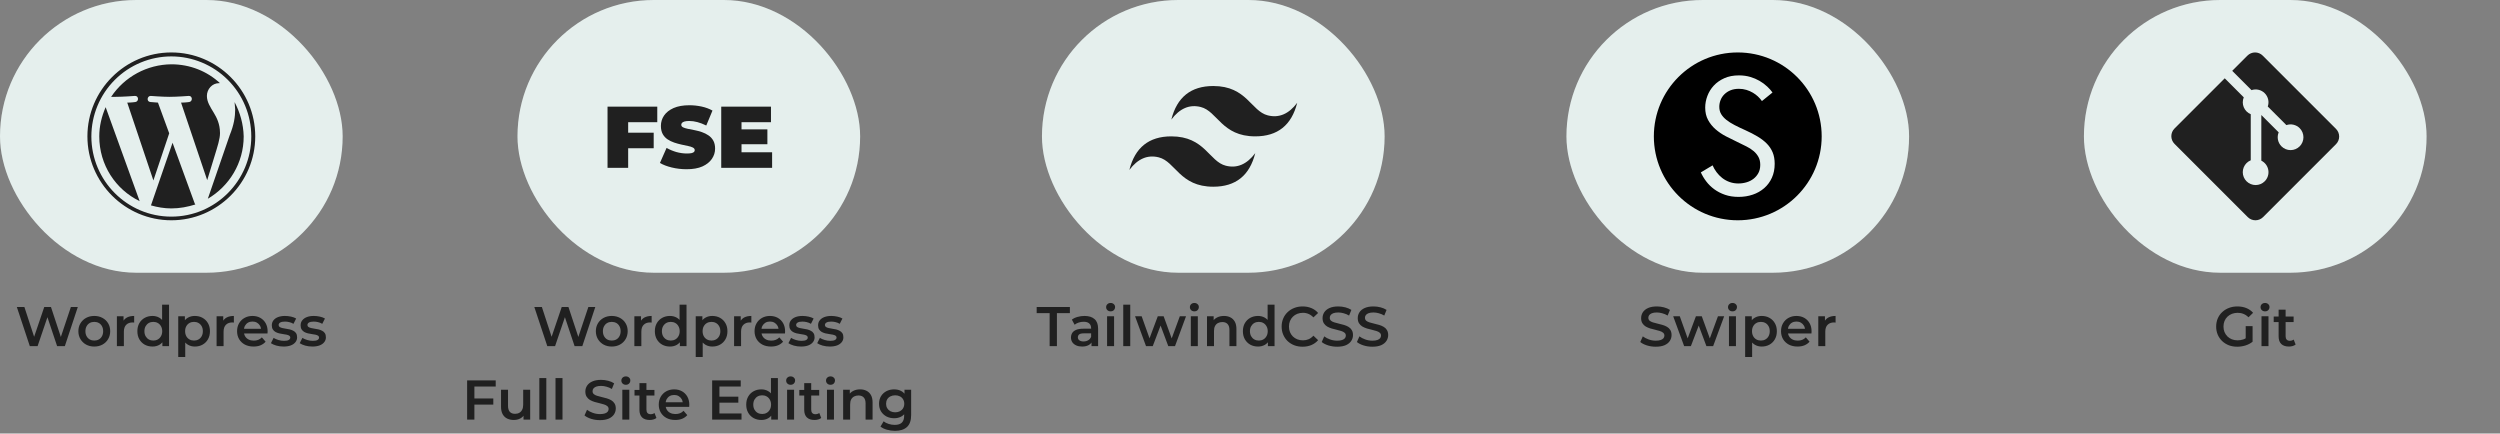 <svg width="715" height="124" viewBox="0 0 715 124" fill="none" xmlns="http://www.w3.org/2000/svg">
<rect x="0" y="0" width="715" height="124" fill="#808080" stroke="none"/>
<rect width="98" height="78" rx="39" fill="#F3FEFC"/>
<rect width="98" height="78" rx="39" fill="black" fill-opacity="0.06"/>
<path d="M28.39 39C28.39 47.175 33.085 54.218 39.94 57.522L30.217 30.652C29.087 33.261 28.39 36.045 28.39 39ZM62.913 37.956C62.913 35.436 61.956 33.606 61.172 32.304C60.129 30.564 59.173 29.174 59.173 27.435C59.173 25.523 60.652 23.782 62.653 23.782H62.914C59.26 20.391 54.391 18.39 49 18.39C45.589 18.42 42.237 19.284 39.237 20.905C36.236 22.527 33.677 24.858 31.783 27.695H33.088C35.263 27.695 38.566 27.433 38.566 27.433C39.697 27.346 39.784 28.998 38.74 29.174C38.74 29.174 37.609 29.348 36.392 29.348L43.871 51.608L48.392 38.129L45.175 29.346L43 29.175C41.869 29.088 42.043 27.435 43.087 27.435C43.087 27.435 46.477 27.696 48.478 27.696C50.653 27.696 53.956 27.435 53.956 27.435C55.087 27.348 55.174 29 54.13 29.175C54.13 29.175 52.999 29.349 51.782 29.349L59.26 51.525L61.36 44.655C62.23 41.785 62.925 39.786 62.925 37.959L62.913 37.956ZM49.348 40.825L43.174 58.74C44.999 59.262 46.999 59.61 49 59.61C51.434 59.61 53.695 59.16 55.87 58.479C55.783 58.392 55.783 58.305 55.696 58.218L49.348 40.825ZM67.087 29.175L67.261 31.275C67.261 33.375 66.913 35.711 65.697 38.667L59.435 56.841C65.522 53.276 69.695 46.666 69.695 39.015C69.609 35.45 68.651 32.145 67.085 29.19L67.087 29.175ZM49 15C35.782 15 25 25.782 25 39C25 52.218 35.782 63 49 63C62.218 63 73 52.218 73 39C73 25.782 62.218 15 49 15ZM49 61.956C36.391 61.956 26.131 51.696 26.131 39C26.14 32.938 28.553 27.126 32.84 22.84C37.126 18.553 42.938 16.14 49 16.131C55.062 16.14 60.874 18.553 65.16 22.84C69.447 27.126 71.859 32.938 71.869 39C71.869 51.696 61.609 61.956 49 61.956Z" fill="#202020"/>
<path d="M8.527 99L4.815 87.8H6.975L10.287 97.928H9.215L12.655 87.8H14.575L17.919 97.928H16.879L20.271 87.8H22.255L18.543 99H16.335L13.279 89.864H13.855L10.751 99H8.527ZM26.957 99.112C26.082 99.112 25.303 98.925 24.621 98.552C23.938 98.168 23.399 97.645 23.005 96.984C22.61 96.323 22.413 95.571 22.413 94.728C22.413 93.875 22.61 93.123 23.005 92.472C23.399 91.811 23.938 91.293 24.621 90.92C25.303 90.547 26.082 90.36 26.957 90.36C27.842 90.36 28.626 90.547 29.309 90.92C30.002 91.293 30.541 91.805 30.925 92.456C31.319 93.107 31.517 93.864 31.517 94.728C31.517 95.571 31.319 96.323 30.925 96.984C30.541 97.645 30.002 98.168 29.309 98.552C28.626 98.925 27.842 99.112 26.957 99.112ZM26.957 97.4C27.447 97.4 27.885 97.293 28.269 97.08C28.653 96.867 28.951 96.557 29.165 96.152C29.389 95.747 29.501 95.272 29.501 94.728C29.501 94.173 29.389 93.699 29.165 93.304C28.951 92.899 28.653 92.589 28.269 92.376C27.885 92.163 27.453 92.056 26.973 92.056C26.482 92.056 26.045 92.163 25.661 92.376C25.287 92.589 24.989 92.899 24.765 93.304C24.541 93.699 24.429 94.173 24.429 94.728C24.429 95.272 24.541 95.747 24.765 96.152C24.989 96.557 25.287 96.867 25.661 97.08C26.045 97.293 26.477 97.4 26.957 97.4ZM33.429 99V90.456H35.333V92.808L35.109 92.12C35.365 91.544 35.765 91.107 36.309 90.808C36.864 90.509 37.552 90.36 38.373 90.36V92.264C38.288 92.243 38.208 92.232 38.133 92.232C38.059 92.221 37.984 92.216 37.909 92.216C37.152 92.216 36.549 92.44 36.101 92.888C35.653 93.325 35.429 93.981 35.429 94.856V99H33.429ZM43.608 99.112C42.786 99.112 42.045 98.931 41.384 98.568C40.733 98.195 40.221 97.683 39.848 97.032C39.474 96.381 39.288 95.613 39.288 94.728C39.288 93.843 39.474 93.075 39.848 92.424C40.221 91.773 40.733 91.267 41.384 90.904C42.045 90.541 42.786 90.36 43.608 90.36C44.322 90.36 44.962 90.52 45.528 90.84C46.093 91.149 46.541 91.624 46.872 92.264C47.202 92.904 47.368 93.725 47.368 94.728C47.368 95.72 47.208 96.541 46.888 97.192C46.568 97.832 46.125 98.312 45.56 98.632C44.994 98.952 44.344 99.112 43.608 99.112ZM43.848 97.4C44.328 97.4 44.754 97.293 45.128 97.08C45.512 96.867 45.816 96.557 46.04 96.152C46.274 95.747 46.392 95.272 46.392 94.728C46.392 94.173 46.274 93.699 46.04 93.304C45.816 92.899 45.512 92.589 45.128 92.376C44.754 92.163 44.328 92.056 43.848 92.056C43.368 92.056 42.936 92.163 42.552 92.376C42.178 92.589 41.874 92.899 41.64 93.304C41.416 93.699 41.304 94.173 41.304 94.728C41.304 95.272 41.416 95.747 41.64 96.152C41.874 96.557 42.178 96.867 42.552 97.08C42.936 97.293 43.368 97.4 43.848 97.4ZM46.44 99V96.984L46.52 94.712L46.36 92.44V87.128H48.344V99H46.44ZM55.712 99.112C55.019 99.112 54.384 98.952 53.808 98.632C53.243 98.312 52.789 97.832 52.448 97.192C52.117 96.541 51.952 95.72 51.952 94.728C51.952 93.725 52.112 92.904 52.432 92.264C52.763 91.624 53.211 91.149 53.776 90.84C54.341 90.52 54.987 90.36 55.712 90.36C56.555 90.36 57.296 90.541 57.936 90.904C58.587 91.267 59.099 91.773 59.472 92.424C59.856 93.075 60.048 93.843 60.048 94.728C60.048 95.613 59.856 96.387 59.472 97.048C59.099 97.699 58.587 98.205 57.936 98.568C57.296 98.931 56.555 99.112 55.712 99.112ZM50.976 102.104V90.456H52.88V92.472L52.816 94.744L52.976 97.016V102.104H50.976ZM55.488 97.4C55.968 97.4 56.395 97.293 56.768 97.08C57.152 96.867 57.456 96.557 57.68 96.152C57.904 95.747 58.016 95.272 58.016 94.728C58.016 94.173 57.904 93.699 57.68 93.304C57.456 92.899 57.152 92.589 56.768 92.376C56.395 92.163 55.968 92.056 55.488 92.056C55.008 92.056 54.576 92.163 54.192 92.376C53.808 92.589 53.504 92.899 53.28 93.304C53.056 93.699 52.944 94.173 52.944 94.728C52.944 95.272 53.056 95.747 53.28 96.152C53.504 96.557 53.808 96.867 54.192 97.08C54.576 97.293 55.008 97.4 55.488 97.4ZM61.945 99V90.456H63.849V92.808L63.625 92.12C63.881 91.544 64.281 91.107 64.825 90.808C65.379 90.509 66.067 90.36 66.889 90.36V92.264C66.803 92.243 66.724 92.232 66.649 92.232C66.574 92.221 66.499 92.216 66.425 92.216C65.668 92.216 65.065 92.44 64.617 92.888C64.169 93.325 63.945 93.981 63.945 94.856V99H61.945ZM72.523 99.112C71.574 99.112 70.742 98.925 70.027 98.552C69.323 98.168 68.774 97.645 68.379 96.984C67.995 96.323 67.803 95.571 67.803 94.728C67.803 93.875 67.99 93.123 68.363 92.472C68.747 91.811 69.27 91.293 69.931 90.92C70.603 90.547 71.366 90.36 72.219 90.36C73.051 90.36 73.793 90.541 74.443 90.904C75.094 91.267 75.606 91.779 75.979 92.44C76.353 93.101 76.539 93.88 76.539 94.776C76.539 94.861 76.534 94.957 76.523 95.064C76.523 95.171 76.518 95.272 76.507 95.368H69.387V94.04H75.451L74.667 94.456C74.678 93.965 74.577 93.533 74.363 93.16C74.15 92.787 73.857 92.493 73.483 92.28C73.121 92.067 72.699 91.96 72.219 91.96C71.729 91.96 71.297 92.067 70.923 92.28C70.561 92.493 70.273 92.792 70.059 93.176C69.857 93.549 69.755 93.992 69.755 94.504V94.824C69.755 95.336 69.873 95.789 70.107 96.184C70.342 96.579 70.673 96.883 71.099 97.096C71.526 97.309 72.017 97.416 72.571 97.416C73.051 97.416 73.483 97.341 73.867 97.192C74.251 97.043 74.593 96.808 74.891 96.488L75.963 97.72C75.579 98.168 75.094 98.515 74.507 98.76C73.931 98.995 73.27 99.112 72.523 99.112ZM81.1 99.112C80.386 99.112 79.698 99.021 79.036 98.84C78.386 98.648 77.868 98.419 77.484 98.152L78.252 96.632C78.636 96.877 79.095 97.08 79.628 97.24C80.162 97.4 80.695 97.48 81.228 97.48C81.858 97.48 82.311 97.395 82.588 97.224C82.876 97.053 83.02 96.824 83.02 96.536C83.02 96.301 82.924 96.125 82.732 96.008C82.54 95.88 82.29 95.784 81.98 95.72C81.671 95.656 81.324 95.597 80.94 95.544C80.567 95.491 80.188 95.421 79.804 95.336C79.431 95.24 79.09 95.107 78.78 94.936C78.471 94.755 78.22 94.515 78.028 94.216C77.836 93.917 77.74 93.523 77.74 93.032C77.74 92.488 77.895 92.019 78.204 91.624C78.514 91.219 78.946 90.909 79.5 90.696C80.066 90.472 80.732 90.36 81.5 90.36C82.076 90.36 82.658 90.424 83.244 90.552C83.831 90.68 84.316 90.861 84.7 91.096L83.932 92.616C83.527 92.371 83.116 92.205 82.7 92.12C82.295 92.024 81.89 91.976 81.484 91.976C80.876 91.976 80.423 92.067 80.124 92.248C79.836 92.429 79.692 92.659 79.692 92.936C79.692 93.192 79.788 93.384 79.98 93.512C80.172 93.64 80.423 93.741 80.732 93.816C81.042 93.891 81.383 93.955 81.756 94.008C82.14 94.051 82.519 94.12 82.892 94.216C83.266 94.312 83.607 94.445 83.916 94.616C84.236 94.776 84.492 95.005 84.684 95.304C84.876 95.603 84.972 95.992 84.972 96.472C84.972 97.005 84.812 97.469 84.492 97.864C84.183 98.259 83.74 98.568 83.164 98.792C82.588 99.005 81.9 99.112 81.1 99.112ZM89.335 99.112C88.62 99.112 87.932 99.021 87.271 98.84C86.62 98.648 86.103 98.419 85.719 98.152L86.487 96.632C86.871 96.877 87.329 97.08 87.863 97.24C88.396 97.4 88.93 97.48 89.463 97.48C90.092 97.48 90.546 97.395 90.823 97.224C91.111 97.053 91.255 96.824 91.255 96.536C91.255 96.301 91.159 96.125 90.967 96.008C90.775 95.88 90.524 95.784 90.215 95.72C89.906 95.656 89.559 95.597 89.175 95.544C88.802 95.491 88.423 95.421 88.039 95.336C87.665 95.24 87.324 95.107 87.015 94.936C86.706 94.755 86.455 94.515 86.263 94.216C86.071 93.917 85.975 93.523 85.975 93.032C85.975 92.488 86.129 92.019 86.439 91.624C86.748 91.219 87.18 90.909 87.735 90.696C88.3 90.472 88.967 90.36 89.735 90.36C90.311 90.36 90.892 90.424 91.479 90.552C92.066 90.68 92.551 90.861 92.935 91.096L92.167 92.616C91.761 92.371 91.351 92.205 90.935 92.12C90.529 92.024 90.124 91.976 89.719 91.976C89.111 91.976 88.657 92.067 88.359 92.248C88.071 92.429 87.927 92.659 87.927 92.936C87.927 93.192 88.023 93.384 88.215 93.512C88.407 93.64 88.657 93.741 88.967 93.816C89.276 93.891 89.618 93.955 89.991 94.008C90.375 94.051 90.754 94.12 91.127 94.216C91.5 94.312 91.841 94.445 92.151 94.616C92.471 94.776 92.727 95.005 92.919 95.304C93.111 95.603 93.207 95.992 93.207 96.472C93.207 97.005 93.047 97.469 92.727 97.864C92.418 98.259 91.975 98.568 91.399 98.792C90.823 99.005 90.135 99.112 89.335 99.112Z" fill="#202020"/>
<rect x="148" width="98" height="78" rx="39" fill="#F3FEFC"/>
<rect x="148" width="98" height="78" rx="39" fill="black" fill-opacity="0.06"/>
<path d="M179.255 37.95H186.955V42.4H179.255V37.95ZM179.655 48H173.755V30.5H187.98V34.95H179.655V48Z" fill="#202020"/>
<path d="M196.368 48.4C194.902 48.4 193.485 48.233 192.118 47.9C190.752 47.567 189.627 47.133 188.743 46.6L190.643 42.3C191.477 42.783 192.402 43.175 193.418 43.475C194.452 43.758 195.452 43.9 196.418 43.9C196.985 43.9 197.427 43.867 197.743 43.8C198.077 43.717 198.318 43.608 198.468 43.475C198.618 43.325 198.693 43.15 198.693 42.95C198.693 42.633 198.518 42.383 198.168 42.2C197.818 42.017 197.352 41.867 196.768 41.75C196.202 41.617 195.577 41.483 194.893 41.35C194.21 41.2 193.518 41.008 192.818 40.775C192.135 40.542 191.502 40.233 190.918 39.85C190.352 39.467 189.893 38.967 189.543 38.35C189.193 37.717 189.018 36.933 189.018 36C189.018 34.917 189.318 33.933 189.918 33.05C190.535 32.15 191.443 31.433 192.643 30.9C193.86 30.367 195.368 30.1 197.168 30.1C198.352 30.1 199.518 30.225 200.668 30.475C201.818 30.725 202.852 31.108 203.768 31.625L201.993 35.9C201.127 35.467 200.285 35.142 199.468 34.925C198.668 34.708 197.885 34.6 197.118 34.6C196.552 34.6 196.102 34.65 195.768 34.75C195.435 34.85 195.193 34.983 195.043 35.15C194.91 35.317 194.843 35.5 194.843 35.7C194.843 36 195.018 36.242 195.368 36.425C195.718 36.592 196.177 36.733 196.743 36.85C197.327 36.967 197.96 37.092 198.643 37.225C199.343 37.358 200.035 37.542 200.718 37.775C201.402 38.008 202.027 38.317 202.593 38.7C203.177 39.083 203.643 39.583 203.993 40.2C204.343 40.817 204.518 41.583 204.518 42.5C204.518 43.567 204.21 44.55 203.593 45.45C202.993 46.333 202.093 47.05 200.893 47.6C199.693 48.133 198.185 48.4 196.368 48.4Z" fill="#202020"/>
<path d="M211.674 37H219.474V41.25H211.674V37ZM212.074 43.55H220.824V48H206.274V30.5H220.499V34.95H212.074V43.55Z" fill="#202020"/>
<path d="M156.527 99L152.815 87.8H154.975L158.287 97.928H157.215L160.655 87.8H162.575L165.919 97.928H164.879L168.271 87.8H170.255L166.543 99H164.335L161.279 89.864H161.855L158.751 99H156.527ZM174.957 99.112C174.082 99.112 173.303 98.925 172.621 98.552C171.938 98.168 171.399 97.645 171.005 96.984C170.61 96.323 170.413 95.571 170.413 94.728C170.413 93.875 170.61 93.123 171.005 92.472C171.399 91.811 171.938 91.293 172.621 90.92C173.303 90.547 174.082 90.36 174.957 90.36C175.842 90.36 176.626 90.547 177.309 90.92C178.002 91.293 178.541 91.805 178.925 92.456C179.319 93.107 179.517 93.864 179.517 94.728C179.517 95.571 179.319 96.323 178.925 96.984C178.541 97.645 178.002 98.168 177.309 98.552C176.626 98.925 175.842 99.112 174.957 99.112ZM174.957 97.4C175.447 97.4 175.885 97.293 176.269 97.08C176.653 96.867 176.951 96.557 177.165 96.152C177.389 95.747 177.501 95.272 177.501 94.728C177.501 94.173 177.389 93.699 177.165 93.304C176.951 92.899 176.653 92.589 176.269 92.376C175.885 92.163 175.453 92.056 174.973 92.056C174.482 92.056 174.045 92.163 173.661 92.376C173.287 92.589 172.989 92.899 172.765 93.304C172.541 93.699 172.429 94.173 172.429 94.728C172.429 95.272 172.541 95.747 172.765 96.152C172.989 96.557 173.287 96.867 173.661 97.08C174.045 97.293 174.477 97.4 174.957 97.4ZM181.429 99V90.456H183.333V92.808L183.109 92.12C183.365 91.544 183.765 91.107 184.309 90.808C184.864 90.509 185.552 90.36 186.373 90.36V92.264C186.288 92.243 186.208 92.232 186.133 92.232C186.059 92.221 185.984 92.216 185.909 92.216C185.152 92.216 184.549 92.44 184.101 92.888C183.653 93.325 183.429 93.981 183.429 94.856V99H181.429ZM191.608 99.112C190.786 99.112 190.045 98.931 189.384 98.568C188.733 98.195 188.221 97.683 187.848 97.032C187.474 96.381 187.288 95.613 187.288 94.728C187.288 93.843 187.474 93.075 187.848 92.424C188.221 91.773 188.733 91.267 189.384 90.904C190.045 90.541 190.786 90.36 191.608 90.36C192.322 90.36 192.962 90.52 193.528 90.84C194.093 91.149 194.541 91.624 194.872 92.264C195.202 92.904 195.368 93.725 195.368 94.728C195.368 95.72 195.208 96.541 194.888 97.192C194.568 97.832 194.125 98.312 193.56 98.632C192.994 98.952 192.344 99.112 191.608 99.112ZM191.848 97.4C192.328 97.4 192.754 97.293 193.128 97.08C193.512 96.867 193.816 96.557 194.04 96.152C194.274 95.747 194.392 95.272 194.392 94.728C194.392 94.173 194.274 93.699 194.04 93.304C193.816 92.899 193.512 92.589 193.128 92.376C192.754 92.163 192.328 92.056 191.848 92.056C191.368 92.056 190.936 92.163 190.552 92.376C190.178 92.589 189.874 92.899 189.64 93.304C189.416 93.699 189.304 94.173 189.304 94.728C189.304 95.272 189.416 95.747 189.64 96.152C189.874 96.557 190.178 96.867 190.552 97.08C190.936 97.293 191.368 97.4 191.848 97.4ZM194.44 99V96.984L194.52 94.712L194.36 92.44V87.128H196.344V99H194.44ZM203.712 99.112C203.019 99.112 202.384 98.952 201.808 98.632C201.243 98.312 200.789 97.832 200.448 97.192C200.117 96.541 199.952 95.72 199.952 94.728C199.952 93.725 200.112 92.904 200.432 92.264C200.763 91.624 201.211 91.149 201.776 90.84C202.341 90.52 202.987 90.36 203.712 90.36C204.555 90.36 205.296 90.541 205.936 90.904C206.587 91.267 207.099 91.773 207.472 92.424C207.856 93.075 208.048 93.843 208.048 94.728C208.048 95.613 207.856 96.387 207.472 97.048C207.099 97.699 206.587 98.205 205.936 98.568C205.296 98.931 204.555 99.112 203.712 99.112ZM198.976 102.104V90.456H200.88V92.472L200.816 94.744L200.976 97.016V102.104H198.976ZM203.488 97.4C203.968 97.4 204.395 97.293 204.768 97.08C205.152 96.867 205.456 96.557 205.68 96.152C205.904 95.747 206.016 95.272 206.016 94.728C206.016 94.173 205.904 93.699 205.68 93.304C205.456 92.899 205.152 92.589 204.768 92.376C204.395 92.163 203.968 92.056 203.488 92.056C203.008 92.056 202.576 92.163 202.192 92.376C201.808 92.589 201.504 92.899 201.28 93.304C201.056 93.699 200.944 94.173 200.944 94.728C200.944 95.272 201.056 95.747 201.28 96.152C201.504 96.557 201.808 96.867 202.192 97.08C202.576 97.293 203.008 97.4 203.488 97.4ZM209.945 99V90.456H211.849V92.808L211.625 92.12C211.881 91.544 212.281 91.107 212.825 90.808C213.379 90.509 214.067 90.36 214.889 90.36V92.264C214.803 92.243 214.723 92.232 214.649 92.232C214.574 92.221 214.499 92.216 214.425 92.216C213.667 92.216 213.065 92.44 212.617 92.888C212.169 93.325 211.945 93.981 211.945 94.856V99H209.945ZM220.523 99.112C219.574 99.112 218.742 98.925 218.027 98.552C217.323 98.168 216.774 97.645 216.379 96.984C215.995 96.323 215.803 95.571 215.803 94.728C215.803 93.875 215.99 93.123 216.363 92.472C216.747 91.811 217.27 91.293 217.931 90.92C218.603 90.547 219.366 90.36 220.219 90.36C221.051 90.36 221.793 90.541 222.443 90.904C223.094 91.267 223.606 91.779 223.979 92.44C224.353 93.101 224.539 93.88 224.539 94.776C224.539 94.861 224.534 94.957 224.523 95.064C224.523 95.171 224.518 95.272 224.507 95.368H217.387V94.04H223.451L222.667 94.456C222.678 93.965 222.577 93.533 222.363 93.16C222.15 92.787 221.857 92.493 221.483 92.28C221.121 92.067 220.699 91.96 220.219 91.96C219.729 91.96 219.297 92.067 218.923 92.28C218.561 92.493 218.273 92.792 218.059 93.176C217.857 93.549 217.755 93.992 217.755 94.504V94.824C217.755 95.336 217.873 95.789 218.107 96.184C218.342 96.579 218.673 96.883 219.099 97.096C219.526 97.309 220.017 97.416 220.571 97.416C221.051 97.416 221.483 97.341 221.867 97.192C222.251 97.043 222.593 96.808 222.891 96.488L223.963 97.72C223.579 98.168 223.094 98.515 222.507 98.76C221.931 98.995 221.27 99.112 220.523 99.112ZM229.1 99.112C228.386 99.112 227.698 99.021 227.036 98.84C226.386 98.648 225.868 98.419 225.484 98.152L226.252 96.632C226.636 96.877 227.095 97.08 227.628 97.24C228.162 97.4 228.695 97.48 229.228 97.48C229.858 97.48 230.311 97.395 230.588 97.224C230.876 97.053 231.02 96.824 231.02 96.536C231.02 96.301 230.924 96.125 230.732 96.008C230.54 95.88 230.29 95.784 229.98 95.72C229.671 95.656 229.324 95.597 228.94 95.544C228.567 95.491 228.188 95.421 227.804 95.336C227.431 95.24 227.09 95.107 226.78 94.936C226.471 94.755 226.22 94.515 226.028 94.216C225.836 93.917 225.74 93.523 225.74 93.032C225.74 92.488 225.895 92.019 226.204 91.624C226.514 91.219 226.946 90.909 227.5 90.696C228.066 90.472 228.732 90.36 229.5 90.36C230.076 90.36 230.658 90.424 231.244 90.552C231.831 90.68 232.316 90.861 232.7 91.096L231.932 92.616C231.527 92.371 231.116 92.205 230.7 92.12C230.295 92.024 229.89 91.976 229.484 91.976C228.876 91.976 228.423 92.067 228.124 92.248C227.836 92.429 227.692 92.659 227.692 92.936C227.692 93.192 227.788 93.384 227.98 93.512C228.172 93.64 228.423 93.741 228.732 93.816C229.042 93.891 229.383 93.955 229.756 94.008C230.14 94.051 230.519 94.12 230.892 94.216C231.266 94.312 231.607 94.445 231.916 94.616C232.236 94.776 232.492 95.005 232.684 95.304C232.876 95.603 232.972 95.992 232.972 96.472C232.972 97.005 232.812 97.469 232.492 97.864C232.183 98.259 231.74 98.568 231.164 98.792C230.588 99.005 229.9 99.112 229.1 99.112ZM237.335 99.112C236.62 99.112 235.932 99.021 235.271 98.84C234.62 98.648 234.103 98.419 233.719 98.152L234.487 96.632C234.871 96.877 235.329 97.08 235.863 97.24C236.396 97.4 236.929 97.48 237.463 97.48C238.092 97.48 238.545 97.395 238.823 97.224C239.111 97.053 239.255 96.824 239.255 96.536C239.255 96.301 239.159 96.125 238.967 96.008C238.775 95.88 238.524 95.784 238.215 95.72C237.905 95.656 237.559 95.597 237.175 95.544C236.801 95.491 236.423 95.421 236.039 95.336C235.665 95.24 235.324 95.107 235.015 94.936C234.705 94.755 234.455 94.515 234.263 94.216C234.071 93.917 233.975 93.523 233.975 93.032C233.975 92.488 234.129 92.019 234.439 91.624C234.748 91.219 235.18 90.909 235.735 90.696C236.3 90.472 236.967 90.36 237.735 90.36C238.311 90.36 238.892 90.424 239.479 90.552C240.065 90.68 240.551 90.861 240.935 91.096L240.167 92.616C239.761 92.371 239.351 92.205 238.935 92.12C238.529 92.024 238.124 91.976 237.719 91.976C237.111 91.976 236.657 92.067 236.359 92.248C236.071 92.429 235.927 92.659 235.927 92.936C235.927 93.192 236.023 93.384 236.215 93.512C236.407 93.64 236.657 93.741 236.967 93.816C237.276 93.891 237.617 93.955 237.991 94.008C238.375 94.051 238.753 94.12 239.127 94.216C239.5 94.312 239.841 94.445 240.151 94.616C240.471 94.776 240.727 95.005 240.919 95.304C241.111 95.603 241.207 95.992 241.207 96.472C241.207 97.005 241.047 97.469 240.727 97.864C240.417 98.259 239.975 98.568 239.399 98.792C238.823 99.005 238.135 99.112 237.335 99.112ZM135.502 113.952H141.086V115.712H135.502V113.952ZM135.678 120H133.598V108.8H141.774V110.544H135.678V120ZM146.975 120.112C146.25 120.112 145.61 119.979 145.055 119.712C144.5 119.435 144.068 119.019 143.759 118.464C143.45 117.899 143.295 117.189 143.295 116.336V111.456H145.295V116.064C145.295 116.832 145.466 117.408 145.807 117.792C146.159 118.165 146.655 118.352 147.295 118.352C147.764 118.352 148.17 118.256 148.511 118.064C148.863 117.872 149.135 117.584 149.327 117.2C149.53 116.816 149.631 116.341 149.631 115.776V111.456H151.631V120H149.727V117.696L150.063 118.4C149.775 118.955 149.354 119.381 148.799 119.68C148.244 119.968 147.636 120.112 146.975 120.112ZM154.25 120V108.128H156.25V120H154.25ZM158.875 120V108.128H160.875V120H158.875ZM171.585 120.16C170.711 120.16 169.873 120.037 169.073 119.792C168.273 119.536 167.639 119.211 167.169 118.816L167.889 117.2C168.337 117.552 168.892 117.845 169.553 118.08C170.215 118.315 170.892 118.432 171.585 118.432C172.172 118.432 172.647 118.368 173.009 118.24C173.372 118.112 173.639 117.941 173.809 117.728C173.98 117.504 174.065 117.253 174.065 116.976C174.065 116.635 173.943 116.363 173.697 116.16C173.452 115.947 173.132 115.781 172.737 115.664C172.353 115.536 171.921 115.419 171.441 115.312C170.972 115.205 170.497 115.083 170.017 114.944C169.548 114.795 169.116 114.608 168.721 114.384C168.337 114.149 168.023 113.84 167.777 113.456C167.532 113.072 167.409 112.581 167.409 111.984C167.409 111.376 167.569 110.821 167.889 110.32C168.22 109.808 168.716 109.403 169.377 109.104C170.049 108.795 170.897 108.64 171.921 108.64C172.593 108.64 173.26 108.725 173.921 108.896C174.583 109.067 175.159 109.312 175.649 109.632L174.993 111.248C174.492 110.949 173.975 110.731 173.441 110.592C172.908 110.443 172.396 110.368 171.905 110.368C171.329 110.368 170.86 110.437 170.497 110.576C170.145 110.715 169.884 110.896 169.713 111.12C169.553 111.344 169.473 111.6 169.473 111.888C169.473 112.229 169.591 112.507 169.825 112.72C170.071 112.923 170.385 113.083 170.769 113.2C171.164 113.317 171.601 113.435 172.081 113.552C172.561 113.659 173.036 113.781 173.505 113.92C173.985 114.059 174.417 114.24 174.801 114.464C175.196 114.688 175.511 114.992 175.745 115.376C175.991 115.76 176.113 116.245 176.113 116.832C176.113 117.429 175.948 117.984 175.617 118.496C175.297 118.997 174.801 119.403 174.129 119.712C173.457 120.011 172.609 120.16 171.585 120.16ZM177.984 120V111.456H179.984V120H177.984ZM178.992 110.048C178.619 110.048 178.309 109.931 178.064 109.696C177.829 109.461 177.712 109.179 177.712 108.848C177.712 108.507 177.829 108.224 178.064 108C178.309 107.765 178.619 107.648 178.992 107.648C179.365 107.648 179.669 107.76 179.904 107.984C180.149 108.197 180.272 108.469 180.272 108.8C180.272 109.152 180.155 109.451 179.92 109.696C179.685 109.931 179.376 110.048 178.992 110.048ZM185.825 120.112C184.886 120.112 184.161 119.872 183.649 119.392C183.137 118.901 182.881 118.181 182.881 117.232V109.568H184.881V117.184C184.881 117.589 184.982 117.904 185.185 118.128C185.398 118.352 185.692 118.464 186.065 118.464C186.513 118.464 186.886 118.347 187.185 118.112L187.745 119.536C187.51 119.728 187.222 119.872 186.881 119.968C186.54 120.064 186.188 120.112 185.825 120.112ZM181.473 113.12V111.52H187.169V113.12H181.473ZM193.125 120.112C192.176 120.112 191.344 119.925 190.629 119.552C189.925 119.168 189.376 118.645 188.981 117.984C188.597 117.323 188.405 116.571 188.405 115.728C188.405 114.875 188.592 114.123 188.965 113.472C189.349 112.811 189.872 112.293 190.533 111.92C191.205 111.547 191.968 111.36 192.821 111.36C193.653 111.36 194.394 111.541 195.045 111.904C195.696 112.267 196.208 112.779 196.581 113.44C196.954 114.101 197.141 114.88 197.141 115.776C197.141 115.861 197.136 115.957 197.125 116.064C197.125 116.171 197.12 116.272 197.109 116.368H189.989V115.04H196.053L195.269 115.456C195.28 114.965 195.178 114.533 194.965 114.16C194.752 113.787 194.458 113.493 194.085 113.28C193.722 113.067 193.301 112.96 192.821 112.96C192.33 112.96 191.898 113.067 191.525 113.28C191.162 113.493 190.874 113.792 190.661 114.176C190.458 114.549 190.357 114.992 190.357 115.504V115.824C190.357 116.336 190.474 116.789 190.709 117.184C190.944 117.579 191.274 117.883 191.701 118.096C192.128 118.309 192.618 118.416 193.173 118.416C193.653 118.416 194.085 118.341 194.469 118.192C194.853 118.043 195.194 117.808 195.493 117.488L196.565 118.72C196.181 119.168 195.696 119.515 195.109 119.76C194.533 119.995 193.872 120.112 193.125 120.112ZM205.596 113.456H211.164V115.168H205.596V113.456ZM205.756 118.256H212.076V120H203.676V108.8H211.852V110.544H205.756V118.256ZM217.741 120.112C216.919 120.112 216.178 119.931 215.517 119.568C214.866 119.195 214.354 118.683 213.981 118.032C213.607 117.381 213.421 116.613 213.421 115.728C213.421 114.843 213.607 114.075 213.981 113.424C214.354 112.773 214.866 112.267 215.517 111.904C216.178 111.541 216.919 111.36 217.741 111.36C218.455 111.36 219.095 111.52 219.661 111.84C220.226 112.149 220.674 112.624 221.005 113.264C221.335 113.904 221.501 114.725 221.501 115.728C221.501 116.72 221.341 117.541 221.021 118.192C220.701 118.832 220.258 119.312 219.693 119.632C219.127 119.952 218.477 120.112 217.741 120.112ZM217.981 118.4C218.461 118.4 218.887 118.293 219.261 118.08C219.645 117.867 219.949 117.557 220.173 117.152C220.407 116.747 220.525 116.272 220.525 115.728C220.525 115.173 220.407 114.699 220.173 114.304C219.949 113.899 219.645 113.589 219.261 113.376C218.887 113.163 218.461 113.056 217.981 113.056C217.501 113.056 217.069 113.163 216.685 113.376C216.311 113.589 216.007 113.899 215.773 114.304C215.549 114.699 215.437 115.173 215.437 115.728C215.437 116.272 215.549 116.747 215.773 117.152C216.007 117.557 216.311 117.867 216.685 118.08C217.069 118.293 217.501 118.4 217.981 118.4ZM220.573 120V117.984L220.653 115.712L220.493 113.44V108.128H222.477V120H220.573ZM225.109 120V111.456H227.109V120H225.109ZM226.117 110.048C225.744 110.048 225.434 109.931 225.189 109.696C224.954 109.461 224.837 109.179 224.837 108.848C224.837 108.507 224.954 108.224 225.189 108C225.434 107.765 225.744 107.648 226.117 107.648C226.49 107.648 226.794 107.76 227.029 107.984C227.274 108.197 227.397 108.469 227.397 108.8C227.397 109.152 227.28 109.451 227.045 109.696C226.81 109.931 226.501 110.048 226.117 110.048ZM232.95 120.112C232.011 120.112 231.286 119.872 230.774 119.392C230.262 118.901 230.006 118.181 230.006 117.232V109.568H232.006V117.184C232.006 117.589 232.107 117.904 232.31 118.128C232.523 118.352 232.817 118.464 233.19 118.464C233.638 118.464 234.011 118.347 234.31 118.112L234.87 119.536C234.635 119.728 234.347 119.872 234.006 119.968C233.665 120.064 233.313 120.112 232.95 120.112ZM228.598 113.12V111.52H234.294V113.12H228.598ZM236.515 120V111.456H238.515V120H236.515ZM237.523 110.048C237.15 110.048 236.84 109.931 236.595 109.696C236.36 109.461 236.243 109.179 236.243 108.848C236.243 108.507 236.36 108.224 236.595 108C236.84 107.765 237.15 107.648 237.523 107.648C237.896 107.648 238.2 107.76 238.435 107.984C238.68 108.197 238.803 108.469 238.803 108.8C238.803 109.152 238.686 109.451 238.451 109.696C238.216 109.931 237.907 110.048 237.523 110.048ZM245.988 111.36C246.671 111.36 247.279 111.493 247.812 111.76C248.356 112.027 248.783 112.437 249.092 112.992C249.401 113.536 249.556 114.24 249.556 115.104V120H247.556V115.36C247.556 114.603 247.375 114.037 247.012 113.664C246.66 113.291 246.164 113.104 245.524 113.104C245.055 113.104 244.639 113.2 244.276 113.392C243.913 113.584 243.631 113.872 243.428 114.256C243.236 114.629 243.14 115.104 243.14 115.68V120H241.14V111.456H243.044V113.76L242.708 113.056C243.007 112.512 243.439 112.096 244.004 111.808C244.58 111.509 245.241 111.36 245.988 111.36ZM255.981 123.216C255.192 123.216 254.418 123.109 253.661 122.896C252.914 122.693 252.301 122.395 251.821 122L252.717 120.496C253.09 120.805 253.56 121.051 254.125 121.232C254.701 121.424 255.282 121.52 255.869 121.52C256.808 121.52 257.496 121.301 257.933 120.864C258.37 120.437 258.589 119.792 258.589 118.928V117.408L258.749 115.472L258.685 113.536V111.456H260.589V118.704C260.589 120.251 260.194 121.387 259.405 122.112C258.616 122.848 257.474 123.216 255.981 123.216ZM255.725 119.616C254.914 119.616 254.178 119.445 253.517 119.104C252.866 118.752 252.349 118.267 251.965 117.648C251.592 117.029 251.405 116.304 251.405 115.472C251.405 114.651 251.592 113.931 251.965 113.312C252.349 112.693 252.866 112.213 253.517 111.872C254.178 111.531 254.914 111.36 255.725 111.36C256.45 111.36 257.101 111.504 257.677 111.792C258.253 112.08 258.712 112.528 259.053 113.136C259.405 113.744 259.581 114.523 259.581 115.472C259.581 116.421 259.405 117.205 259.053 117.824C258.712 118.432 258.253 118.885 257.677 119.184C257.101 119.472 256.45 119.616 255.725 119.616ZM256.029 117.92C256.53 117.92 256.978 117.819 257.373 117.616C257.768 117.403 258.072 117.115 258.285 116.752C258.509 116.379 258.621 115.952 258.621 115.472C258.621 114.992 258.509 114.571 258.285 114.208C258.072 113.835 257.768 113.552 257.373 113.36C256.978 113.157 256.53 113.056 256.029 113.056C255.528 113.056 255.074 113.157 254.669 113.36C254.274 113.552 253.965 113.835 253.741 114.208C253.528 114.571 253.421 114.992 253.421 115.472C253.421 115.952 253.528 116.379 253.741 116.752C253.965 117.115 254.274 117.403 254.669 117.616C255.074 117.819 255.528 117.92 256.029 117.92Z" fill="#202020"/>
<rect x="298" width="98" height="78" rx="39" fill="#F3FEFC"/>
<rect x="298" width="98" height="78" rx="39" fill="black" fill-opacity="0.06"/>
<path fill-rule="evenodd" clip-rule="evenodd" d="M335 34.2C336.6 27.8 340.6 24.6 347 24.6C356.6 24.6 357.8 31.8 362.6 33C365.8 33.8 368.6 32.6 371 29.4C369.4 35.8 365.4 39 359 39C349.4 39 348.2 31.8 343.4 30.6C340.2 29.8 337.4 31 335 34.2ZM323 48.6C324.6 42.2 328.6 39 335 39C344.6 39 345.8 46.2 350.6 47.4C353.8 48.2 356.6 47 359 43.8C357.4 50.2 353.4 53.4 347 53.4C337.4 53.4 336.2 46.2 331.4 45C328.2 44.2 325.4 45.4 323 48.6Z" fill="#202020"/>
<path d="M300.198 99V89.56H296.486V87.8H305.99V89.56H302.278V99H300.198ZM312.17 99V97.272L312.058 96.904V93.88C312.058 93.293 311.882 92.84 311.53 92.52C311.178 92.189 310.644 92.024 309.93 92.024C309.45 92.024 308.975 92.099 308.506 92.248C308.047 92.397 307.658 92.605 307.338 92.872L306.554 91.416C307.012 91.064 307.556 90.803 308.186 90.632C308.826 90.451 309.487 90.36 310.17 90.36C311.407 90.36 312.362 90.659 313.034 91.256C313.716 91.843 314.058 92.755 314.058 93.992V99H312.17ZM309.482 99.112C308.842 99.112 308.282 99.005 307.802 98.792C307.322 98.568 306.948 98.264 306.682 97.88C306.426 97.485 306.298 97.043 306.298 96.552C306.298 96.072 306.41 95.64 306.634 95.256C306.868 94.872 307.247 94.568 307.77 94.344C308.292 94.12 308.986 94.008 309.85 94.008H312.33V95.336H309.994C309.311 95.336 308.852 95.448 308.618 95.672C308.383 95.885 308.266 96.152 308.266 96.472C308.266 96.835 308.41 97.123 308.698 97.336C308.986 97.549 309.386 97.656 309.898 97.656C310.388 97.656 310.826 97.544 311.21 97.32C311.604 97.096 311.887 96.765 312.058 96.328L312.394 97.528C312.202 98.029 311.855 98.419 311.354 98.696C310.863 98.973 310.239 99.112 309.482 99.112ZM316.625 99V90.456H318.625V99H316.625ZM317.633 89.048C317.259 89.048 316.95 88.931 316.705 88.696C316.47 88.461 316.353 88.179 316.353 87.848C316.353 87.507 316.47 87.224 316.705 87C316.95 86.765 317.259 86.648 317.633 86.648C318.006 86.648 318.31 86.76 318.545 86.984C318.79 87.197 318.913 87.469 318.913 87.8C318.913 88.152 318.795 88.451 318.561 88.696C318.326 88.931 318.017 89.048 317.633 89.048ZM321.25 99V87.128H323.25V99H321.25ZM327.763 99L324.627 90.456H326.515L329.203 97.992H328.307L331.123 90.456H332.803L335.539 97.992H334.659L337.427 90.456H339.203L336.051 99H334.131L331.635 92.328H332.227L329.683 99H327.763ZM340.578 99V90.456H342.578V99H340.578ZM341.586 89.048C341.212 89.048 340.903 88.931 340.658 88.696C340.423 88.461 340.306 88.179 340.306 87.848C340.306 87.507 340.423 87.224 340.658 87C340.903 86.765 341.212 86.648 341.586 86.648C341.959 86.648 342.263 86.76 342.498 86.984C342.743 87.197 342.866 87.469 342.866 87.8C342.866 88.152 342.748 88.451 342.514 88.696C342.279 88.931 341.97 89.048 341.586 89.048ZM350.051 90.36C350.733 90.36 351.341 90.493 351.875 90.76C352.419 91.027 352.845 91.437 353.155 91.992C353.464 92.536 353.619 93.24 353.619 94.104V99H351.619V94.36C351.619 93.603 351.437 93.037 351.075 92.664C350.723 92.291 350.227 92.104 349.587 92.104C349.117 92.104 348.701 92.2 348.339 92.392C347.976 92.584 347.693 92.872 347.491 93.256C347.299 93.629 347.203 94.104 347.203 94.68V99H345.203V90.456H347.107V92.76L346.771 92.056C347.069 91.512 347.501 91.096 348.067 90.808C348.643 90.509 349.304 90.36 350.051 90.36ZM359.787 99.112C358.966 99.112 358.225 98.931 357.563 98.568C356.913 98.195 356.401 97.683 356.027 97.032C355.654 96.381 355.467 95.613 355.467 94.728C355.467 93.843 355.654 93.075 356.027 92.424C356.401 91.773 356.913 91.267 357.563 90.904C358.225 90.541 358.966 90.36 359.787 90.36C360.502 90.36 361.142 90.52 361.707 90.84C362.273 91.149 362.721 91.624 363.051 92.264C363.382 92.904 363.547 93.725 363.547 94.728C363.547 95.72 363.387 96.541 363.067 97.192C362.747 97.832 362.305 98.312 361.739 98.632C361.174 98.952 360.523 99.112 359.787 99.112ZM360.027 97.4C360.507 97.4 360.934 97.293 361.307 97.08C361.691 96.867 361.995 96.557 362.219 96.152C362.454 95.747 362.571 95.272 362.571 94.728C362.571 94.173 362.454 93.699 362.219 93.304C361.995 92.899 361.691 92.589 361.307 92.376C360.934 92.163 360.507 92.056 360.027 92.056C359.547 92.056 359.115 92.163 358.731 92.376C358.358 92.589 358.054 92.899 357.819 93.304C357.595 93.699 357.483 94.173 357.483 94.728C357.483 95.272 357.595 95.747 357.819 96.152C358.054 96.557 358.358 96.867 358.731 97.08C359.115 97.293 359.547 97.4 360.027 97.4ZM362.619 99V96.984L362.699 94.712L362.539 92.44V87.128H364.523V99H362.619ZM372.532 99.16C371.678 99.16 370.884 99.021 370.148 98.744C369.422 98.456 368.788 98.056 368.244 97.544C367.71 97.021 367.294 96.408 366.996 95.704C366.697 95 366.548 94.232 366.548 93.4C366.548 92.568 366.697 91.8 366.996 91.096C367.294 90.392 367.716 89.784 368.26 89.272C368.804 88.749 369.438 88.349 370.164 88.072C370.889 87.784 371.684 87.64 372.548 87.64C373.465 87.64 374.302 87.8 375.06 88.12C375.817 88.429 376.457 88.893 376.98 89.512L375.636 90.776C375.23 90.339 374.777 90.013 374.276 89.8C373.774 89.576 373.23 89.464 372.644 89.464C372.057 89.464 371.518 89.56 371.028 89.752C370.548 89.944 370.126 90.216 369.764 90.568C369.412 90.92 369.134 91.336 368.932 91.816C368.74 92.296 368.644 92.824 368.644 93.4C368.644 93.976 368.74 94.504 368.932 94.984C369.134 95.464 369.412 95.88 369.764 96.232C370.126 96.584 370.548 96.856 371.028 97.048C371.518 97.24 372.057 97.336 372.644 97.336C373.23 97.336 373.774 97.229 374.276 97.016C374.777 96.792 375.23 96.456 375.636 96.008L376.98 97.288C376.457 97.896 375.817 98.36 375.06 98.68C374.302 99 373.46 99.16 372.532 99.16ZM382.429 99.16C381.554 99.16 380.717 99.037 379.917 98.792C379.117 98.536 378.482 98.211 378.013 97.816L378.733 96.2C379.181 96.552 379.736 96.845 380.397 97.08C381.058 97.315 381.736 97.432 382.429 97.432C383.016 97.432 383.49 97.368 383.853 97.24C384.216 97.112 384.482 96.941 384.653 96.728C384.824 96.504 384.909 96.253 384.909 95.976C384.909 95.635 384.786 95.363 384.541 95.16C384.296 94.947 383.976 94.781 383.581 94.664C383.197 94.536 382.765 94.419 382.285 94.312C381.816 94.205 381.341 94.083 380.861 93.944C380.392 93.795 379.96 93.608 379.565 93.384C379.181 93.149 378.866 92.84 378.621 92.456C378.376 92.072 378.253 91.581 378.253 90.984C378.253 90.376 378.413 89.821 378.733 89.32C379.064 88.808 379.56 88.403 380.221 88.104C380.893 87.795 381.741 87.64 382.765 87.64C383.437 87.64 384.104 87.725 384.765 87.896C385.426 88.067 386.002 88.312 386.493 88.632L385.837 90.248C385.336 89.949 384.818 89.731 384.285 89.592C383.752 89.443 383.24 89.368 382.749 89.368C382.173 89.368 381.704 89.437 381.341 89.576C380.989 89.715 380.728 89.896 380.557 90.12C380.397 90.344 380.317 90.6 380.317 90.888C380.317 91.229 380.434 91.507 380.669 91.72C380.914 91.923 381.229 92.083 381.613 92.2C382.008 92.317 382.445 92.435 382.925 92.552C383.405 92.659 383.88 92.781 384.349 92.92C384.829 93.059 385.261 93.24 385.645 93.464C386.04 93.688 386.354 93.992 386.589 94.376C386.834 94.76 386.957 95.245 386.957 95.832C386.957 96.429 386.792 96.984 386.461 97.496C386.141 97.997 385.645 98.403 384.973 98.712C384.301 99.011 383.453 99.16 382.429 99.16ZM392.492 99.16C391.617 99.16 390.78 99.037 389.98 98.792C389.18 98.536 388.545 98.211 388.076 97.816L388.796 96.2C389.244 96.552 389.798 96.845 390.46 97.08C391.121 97.315 391.798 97.432 392.492 97.432C393.078 97.432 393.553 97.368 393.916 97.24C394.278 97.112 394.545 96.941 394.716 96.728C394.886 96.504 394.972 96.253 394.972 95.976C394.972 95.635 394.849 95.363 394.604 95.16C394.358 94.947 394.038 94.781 393.644 94.664C393.26 94.536 392.828 94.419 392.348 94.312C391.878 94.205 391.404 94.083 390.924 93.944C390.454 93.795 390.022 93.608 389.628 93.384C389.244 93.149 388.929 92.84 388.684 92.456C388.438 92.072 388.316 91.581 388.316 90.984C388.316 90.376 388.476 89.821 388.796 89.32C389.126 88.808 389.622 88.403 390.284 88.104C390.956 87.795 391.804 87.64 392.828 87.64C393.5 87.64 394.166 87.725 394.828 87.896C395.489 88.067 396.065 88.312 396.556 88.632L395.9 90.248C395.398 89.949 394.881 89.731 394.348 89.592C393.814 89.443 393.302 89.368 392.812 89.368C392.236 89.368 391.766 89.437 391.404 89.576C391.052 89.715 390.79 89.896 390.62 90.12C390.46 90.344 390.38 90.6 390.38 90.888C390.38 91.229 390.497 91.507 390.732 91.72C390.977 91.923 391.292 92.083 391.676 92.2C392.07 92.317 392.508 92.435 392.988 92.552C393.468 92.659 393.942 92.781 394.412 92.92C394.892 93.059 395.324 93.24 395.708 93.464C396.102 93.688 396.417 93.992 396.652 94.376C396.897 94.76 397.02 95.245 397.02 95.832C397.02 96.429 396.854 96.984 396.524 97.496C396.204 97.997 395.708 98.403 395.036 98.712C394.364 99.011 393.516 99.16 392.492 99.16Z" fill="#202020"/>
<rect x="448" width="98" height="78" rx="39" fill="#F3FEFC"/>
<rect x="448" width="98" height="78" rx="39" fill="black" fill-opacity="0.06"/>
<g clip-path="url(#clip0_27_17)">
<path d="M497 15C483.746 15 473 25.746 473 39C473 52.254 483.746 63 497 63C510.254 63 521 52.254 521 39C521 25.746 510.254 15 497 15ZM506.768 50.816C506.262 51.953 505.518 52.969 504.584 53.792C503.623 54.627 502.505 55.264 501.296 55.664C500.032 56.096 498.68 56.312 497.24 56.312C495.8 56.312 494.504 56.112 493.352 55.712C492.2 55.312 491.176 54.784 490.28 54.128C489.384 53.472 488.616 52.72 487.976 51.872C487.368 51.077 486.852 50.216 486.44 49.304L489.8 47.288C490.088 47.96 490.464 48.608 490.928 49.232C491.392 49.856 491.928 50.408 492.536 50.888C493.862 51.932 495.505 52.491 497.192 52.472C497.992 52.472 498.768 52.36 499.52 52.136C500.272 51.912 500.936 51.576 501.512 51.128C502.088 50.68 502.552 50.128 502.904 49.472C503.256 48.816 503.432 48.04 503.432 47.144C503.432 46.28 503.264 45.536 502.928 44.912C502.579 44.273 502.116 43.703 501.56 43.232C500.93 42.701 500.237 42.249 499.496 41.888C498.696 41.488 497.832 41.064 496.904 40.616C495.797 40.094 494.701 39.55 493.616 38.984C492.548 38.432 491.549 37.755 490.64 36.968C489.773 36.216 489.049 35.314 488.504 34.304C487.96 33.296 487.688 32.12 487.688 30.776C487.688 29.656 487.896 28.544 488.312 27.44C488.722 26.346 489.341 25.344 490.136 24.488C490.936 23.624 491.936 22.92 493.136 22.376C494.336 21.832 495.736 21.56 497.336 21.56C498.52 21.56 499.616 21.712 500.624 22.016C502.426 22.544 504.079 23.49 505.448 24.776C506.056 25.352 506.552 25.912 506.936 26.456L503.912 28.904C503.234 27.939 502.358 27.13 501.344 26.528C500.763 26.183 500.143 25.909 499.496 25.712C498.796 25.5 498.068 25.395 497.336 25.4C496.408 25.4 495.6 25.544 494.912 25.832C494.258 26.098 493.663 26.489 493.16 26.984C492.68 27.464 492.32 28.016 492.08 28.64C491.84 29.264 491.72 29.896 491.72 30.536C491.72 31.336 491.896 32.032 492.248 32.624C492.6 33.216 493.096 33.768 493.736 34.28C494.376 34.792 495.16 35.288 496.088 35.768C497.016 36.248 498.056 36.744 499.208 37.256C500.488 37.832 501.648 38.432 502.688 39.056C503.728 39.68 504.608 40.36 505.328 41.096C506.048 41.832 506.6 42.664 506.984 43.592C507.368 44.52 507.56 45.608 507.56 46.856C507.56 48.328 507.296 49.648 506.768 50.816Z" fill="black"/>
</g>
<path d="M473.539 99.16C472.664 99.16 471.827 99.037 471.027 98.792C470.227 98.536 469.592 98.211 469.123 97.816L469.843 96.2C470.291 96.552 470.845 96.845 471.507 97.08C472.168 97.315 472.845 97.432 473.539 97.432C474.125 97.432 474.6 97.368 474.963 97.24C475.325 97.112 475.592 96.941 475.763 96.728C475.933 96.504 476.019 96.253 476.019 95.976C476.019 95.635 475.896 95.363 475.651 95.16C475.405 94.947 475.085 94.781 474.691 94.664C474.307 94.536 473.875 94.419 473.395 94.312C472.925 94.205 472.451 94.083 471.971 93.944C471.501 93.795 471.069 93.608 470.674 93.384C470.291 93.149 469.976 92.84 469.731 92.456C469.485 92.072 469.363 91.581 469.363 90.984C469.363 90.376 469.523 89.821 469.843 89.32C470.173 88.808 470.669 88.403 471.331 88.104C472.003 87.795 472.851 87.64 473.875 87.64C474.547 87.64 475.213 87.725 475.875 87.896C476.536 88.067 477.112 88.312 477.602 88.632L476.947 90.248C476.445 89.949 475.928 89.731 475.395 89.592C474.861 89.443 474.349 89.368 473.859 89.368C473.283 89.368 472.813 89.437 472.451 89.576C472.099 89.715 471.837 89.896 471.667 90.12C471.507 90.344 471.427 90.6 471.427 90.888C471.427 91.229 471.544 91.507 471.779 91.72C472.024 91.923 472.339 92.083 472.723 92.2C473.117 92.317 473.555 92.435 474.035 92.552C474.515 92.659 474.989 92.781 475.459 92.92C475.939 93.059 476.371 93.24 476.755 93.464C477.149 93.688 477.464 93.992 477.699 94.376C477.944 94.76 478.067 95.245 478.067 95.832C478.067 96.429 477.901 96.984 477.571 97.496C477.251 97.997 476.755 98.403 476.083 98.712C475.411 99.011 474.563 99.16 473.539 99.16ZM481.669 99L478.533 90.456H480.421L483.109 97.992H482.213L485.029 90.456H486.709L489.445 97.992H488.565L491.333 90.456H493.109L489.957 99H488.037L485.541 92.328H486.133L483.589 99H481.669ZM494.484 99V90.456H496.484V99H494.484ZM495.492 89.048C495.119 89.048 494.809 88.931 494.564 88.696C494.329 88.461 494.212 88.179 494.212 87.848C494.212 87.507 494.329 87.224 494.564 87C494.809 86.765 495.119 86.648 495.492 86.648C495.865 86.648 496.169 86.76 496.404 86.984C496.649 87.197 496.772 87.469 496.772 87.8C496.772 88.152 496.655 88.451 496.42 88.696C496.185 88.931 495.876 89.048 495.492 89.048ZM503.845 99.112C503.152 99.112 502.517 98.952 501.941 98.632C501.376 98.312 500.922 97.832 500.581 97.192C500.25 96.541 500.085 95.72 500.085 94.728C500.085 93.725 500.245 92.904 500.565 92.264C500.896 91.624 501.344 91.149 501.909 90.84C502.474 90.52 503.12 90.36 503.845 90.36C504.688 90.36 505.429 90.541 506.069 90.904C506.72 91.267 507.232 91.773 507.605 92.424C507.989 93.075 508.181 93.843 508.181 94.728C508.181 95.613 507.989 96.387 507.605 97.048C507.232 97.699 506.72 98.205 506.069 98.568C505.429 98.931 504.688 99.112 503.845 99.112ZM499.109 102.104V90.456H501.013V92.472L500.949 94.744L501.109 97.016V102.104H499.109ZM503.621 97.4C504.101 97.4 504.528 97.293 504.901 97.08C505.285 96.867 505.589 96.557 505.813 96.152C506.037 95.747 506.149 95.272 506.149 94.728C506.149 94.173 506.037 93.699 505.813 93.304C505.589 92.899 505.285 92.589 504.901 92.376C504.528 92.163 504.101 92.056 503.621 92.056C503.141 92.056 502.709 92.163 502.325 92.376C501.941 92.589 501.637 92.899 501.413 93.304C501.189 93.699 501.077 94.173 501.077 94.728C501.077 95.272 501.189 95.747 501.413 96.152C501.637 96.557 501.941 96.867 502.325 97.08C502.709 97.293 503.141 97.4 503.621 97.4ZM514.094 99.112C513.144 99.112 512.312 98.925 511.598 98.552C510.894 98.168 510.344 97.645 509.95 96.984C509.566 96.323 509.374 95.571 509.374 94.728C509.374 93.875 509.56 93.123 509.934 92.472C510.318 91.811 510.84 91.293 511.502 90.92C512.174 90.547 512.936 90.36 513.79 90.36C514.622 90.36 515.363 90.541 516.014 90.904C516.664 91.267 517.176 91.779 517.55 92.44C517.923 93.101 518.11 93.88 518.11 94.776C518.11 94.861 518.104 94.957 518.094 95.064C518.094 95.171 518.088 95.272 518.078 95.368H510.958V94.04H517.022L516.238 94.456C516.248 93.965 516.147 93.533 515.934 93.16C515.72 92.787 515.427 92.493 515.054 92.28C514.691 92.067 514.27 91.96 513.79 91.96C513.299 91.96 512.867 92.067 512.494 92.28C512.131 92.493 511.843 92.792 511.63 93.176C511.427 93.549 511.326 93.992 511.326 94.504V94.824C511.326 95.336 511.443 95.789 511.678 96.184C511.912 96.579 512.243 96.883 512.67 97.096C513.096 97.309 513.587 97.416 514.142 97.416C514.622 97.416 515.054 97.341 515.438 97.192C515.822 97.043 516.163 96.808 516.462 96.488L517.534 97.72C517.15 98.168 516.664 98.515 516.078 98.76C515.502 98.995 514.84 99.112 514.094 99.112ZM520.031 99V90.456H521.935V92.808L521.711 92.12C521.967 91.544 522.367 91.107 522.911 90.808C523.465 90.509 524.153 90.36 524.975 90.36V92.264C524.889 92.243 524.809 92.232 524.735 92.232C524.66 92.221 524.585 92.216 524.511 92.216C523.753 92.216 523.151 92.44 522.703 92.888C522.255 93.325 522.031 93.981 522.031 94.856V99H520.031Z" fill="#202020"/>
<rect x="596" width="98.001" height="78" rx="39" fill="#F3FEFC"/>
<rect x="596" width="98.001" height="78" rx="39" fill="black" fill-opacity="0.06"/>
<path d="M668.096 36.862L647.138 15.906C646.851 15.619 646.51 15.391 646.135 15.236C645.76 15.08 645.358 15 644.952 15C644.546 15 644.143 15.08 643.768 15.236C643.393 15.391 643.052 15.619 642.765 15.906L638.415 20.259L643.934 25.778C644.583 25.558 645.281 25.523 645.948 25.679C646.616 25.834 647.226 26.173 647.711 26.658C648.198 27.146 648.539 27.761 648.693 28.433C648.847 29.105 648.809 29.808 648.583 30.459L653.904 35.779C654.556 35.553 655.258 35.514 655.931 35.669C656.603 35.823 657.218 36.164 657.706 36.652C658.048 36.994 658.319 37.399 658.503 37.846C658.688 38.292 658.783 38.77 658.783 39.253C658.783 39.736 658.688 40.214 658.503 40.661C658.319 41.107 658.048 41.512 657.706 41.854C657.016 42.544 656.079 42.931 655.103 42.931C654.127 42.931 653.191 42.544 652.501 41.854C651.988 41.34 651.638 40.686 651.496 39.974C651.354 39.262 651.426 38.524 651.702 37.852L646.74 32.891V45.949C647.264 46.208 647.718 46.588 648.066 47.057C648.414 47.527 648.645 48.072 648.74 48.649C648.835 49.225 648.791 49.816 648.612 50.372C648.433 50.928 648.125 51.434 647.711 51.847C647.37 52.188 646.964 52.459 646.518 52.644C646.072 52.829 645.594 52.924 645.111 52.924C644.628 52.924 644.15 52.829 643.703 52.644C643.257 52.459 642.852 52.188 642.51 51.847C642.168 51.505 641.897 51.1 641.713 50.654C641.528 50.207 641.432 49.729 641.432 49.246C641.432 48.763 641.528 48.285 641.713 47.838C641.897 47.392 642.168 46.986 642.51 46.645C642.854 46.3 643.263 46.027 643.714 45.841V32.663C643.265 32.478 642.858 32.207 642.514 31.864C642.171 31.521 641.899 31.114 641.713 30.666C641.528 30.218 641.433 29.737 641.434 29.252C641.435 28.767 641.531 28.287 641.718 27.839L636.276 22.396L621.904 36.764C621.325 37.344 621 38.131 621 38.951C621 39.77 621.325 40.557 621.904 41.137L642.863 62.096C643.443 62.675 644.23 63 645.049 63C645.869 63 646.655 62.675 647.236 62.096L668.096 41.235C668.675 40.655 669.001 39.869 669.001 39.049C669.001 38.229 668.675 37.443 668.096 36.862Z" fill="#202020"/>
<path d="M639.853 99.16C638.979 99.16 638.173 99.021 637.437 98.744C636.712 98.456 636.077 98.056 635.533 97.544C634.989 97.021 634.568 96.408 634.269 95.704C633.971 95 633.821 94.232 633.821 93.4C633.821 92.568 633.971 91.8 634.269 91.096C634.568 90.392 634.989 89.784 635.533 89.272C636.088 88.749 636.733 88.349 637.469 88.072C638.205 87.784 639.011 87.64 639.885 87.64C640.835 87.64 641.688 87.795 642.445 88.104C643.213 88.413 643.859 88.867 644.381 89.464L643.069 90.744C642.632 90.307 642.157 89.987 641.645 89.784C641.144 89.571 640.589 89.464 639.981 89.464C639.395 89.464 638.851 89.56 638.349 89.752C637.848 89.944 637.416 90.216 637.053 90.568C636.691 90.92 636.408 91.336 636.205 91.816C636.013 92.296 635.917 92.824 635.917 93.4C635.917 93.965 636.013 94.488 636.205 94.968C636.408 95.448 636.691 95.869 637.053 96.232C637.416 96.584 637.843 96.856 638.333 97.048C638.824 97.24 639.368 97.336 639.965 97.336C640.52 97.336 641.053 97.251 641.565 97.08C642.088 96.899 642.584 96.6 643.053 96.184L644.237 97.736C643.651 98.205 642.968 98.563 642.189 98.808C641.421 99.043 640.643 99.16 639.853 99.16ZM642.269 97.464V93.272H644.237V97.736L642.269 97.464ZM646.789 99V90.456H648.789V99H646.789ZM647.797 89.048C647.424 89.048 647.114 88.931 646.869 88.696C646.634 88.461 646.517 88.179 646.517 87.848C646.517 87.507 646.634 87.224 646.869 87C647.114 86.765 647.424 86.648 647.797 86.648C648.17 86.648 648.474 86.76 648.709 86.984C648.954 87.197 649.077 87.469 649.077 87.8C649.077 88.152 648.96 88.451 648.725 88.696C648.49 88.931 648.181 89.048 647.797 89.048ZM654.63 99.112C653.691 99.112 652.966 98.872 652.454 98.392C651.942 97.901 651.686 97.181 651.686 96.232V88.568H653.686V96.184C653.686 96.589 653.787 96.904 653.99 97.128C654.203 97.352 654.497 97.464 654.87 97.464C655.318 97.464 655.691 97.347 655.99 97.112L656.55 98.536C656.315 98.728 656.027 98.872 655.686 98.968C655.345 99.064 654.993 99.112 654.63 99.112ZM650.278 92.12V90.52H655.974V92.12H650.278Z" fill="#202020"/>
<defs>
<clipPath id="clip0_27_17">
<rect width="48" height="48" fill="white" transform="translate(473 15)"/>
</clipPath>
</defs>
</svg>
